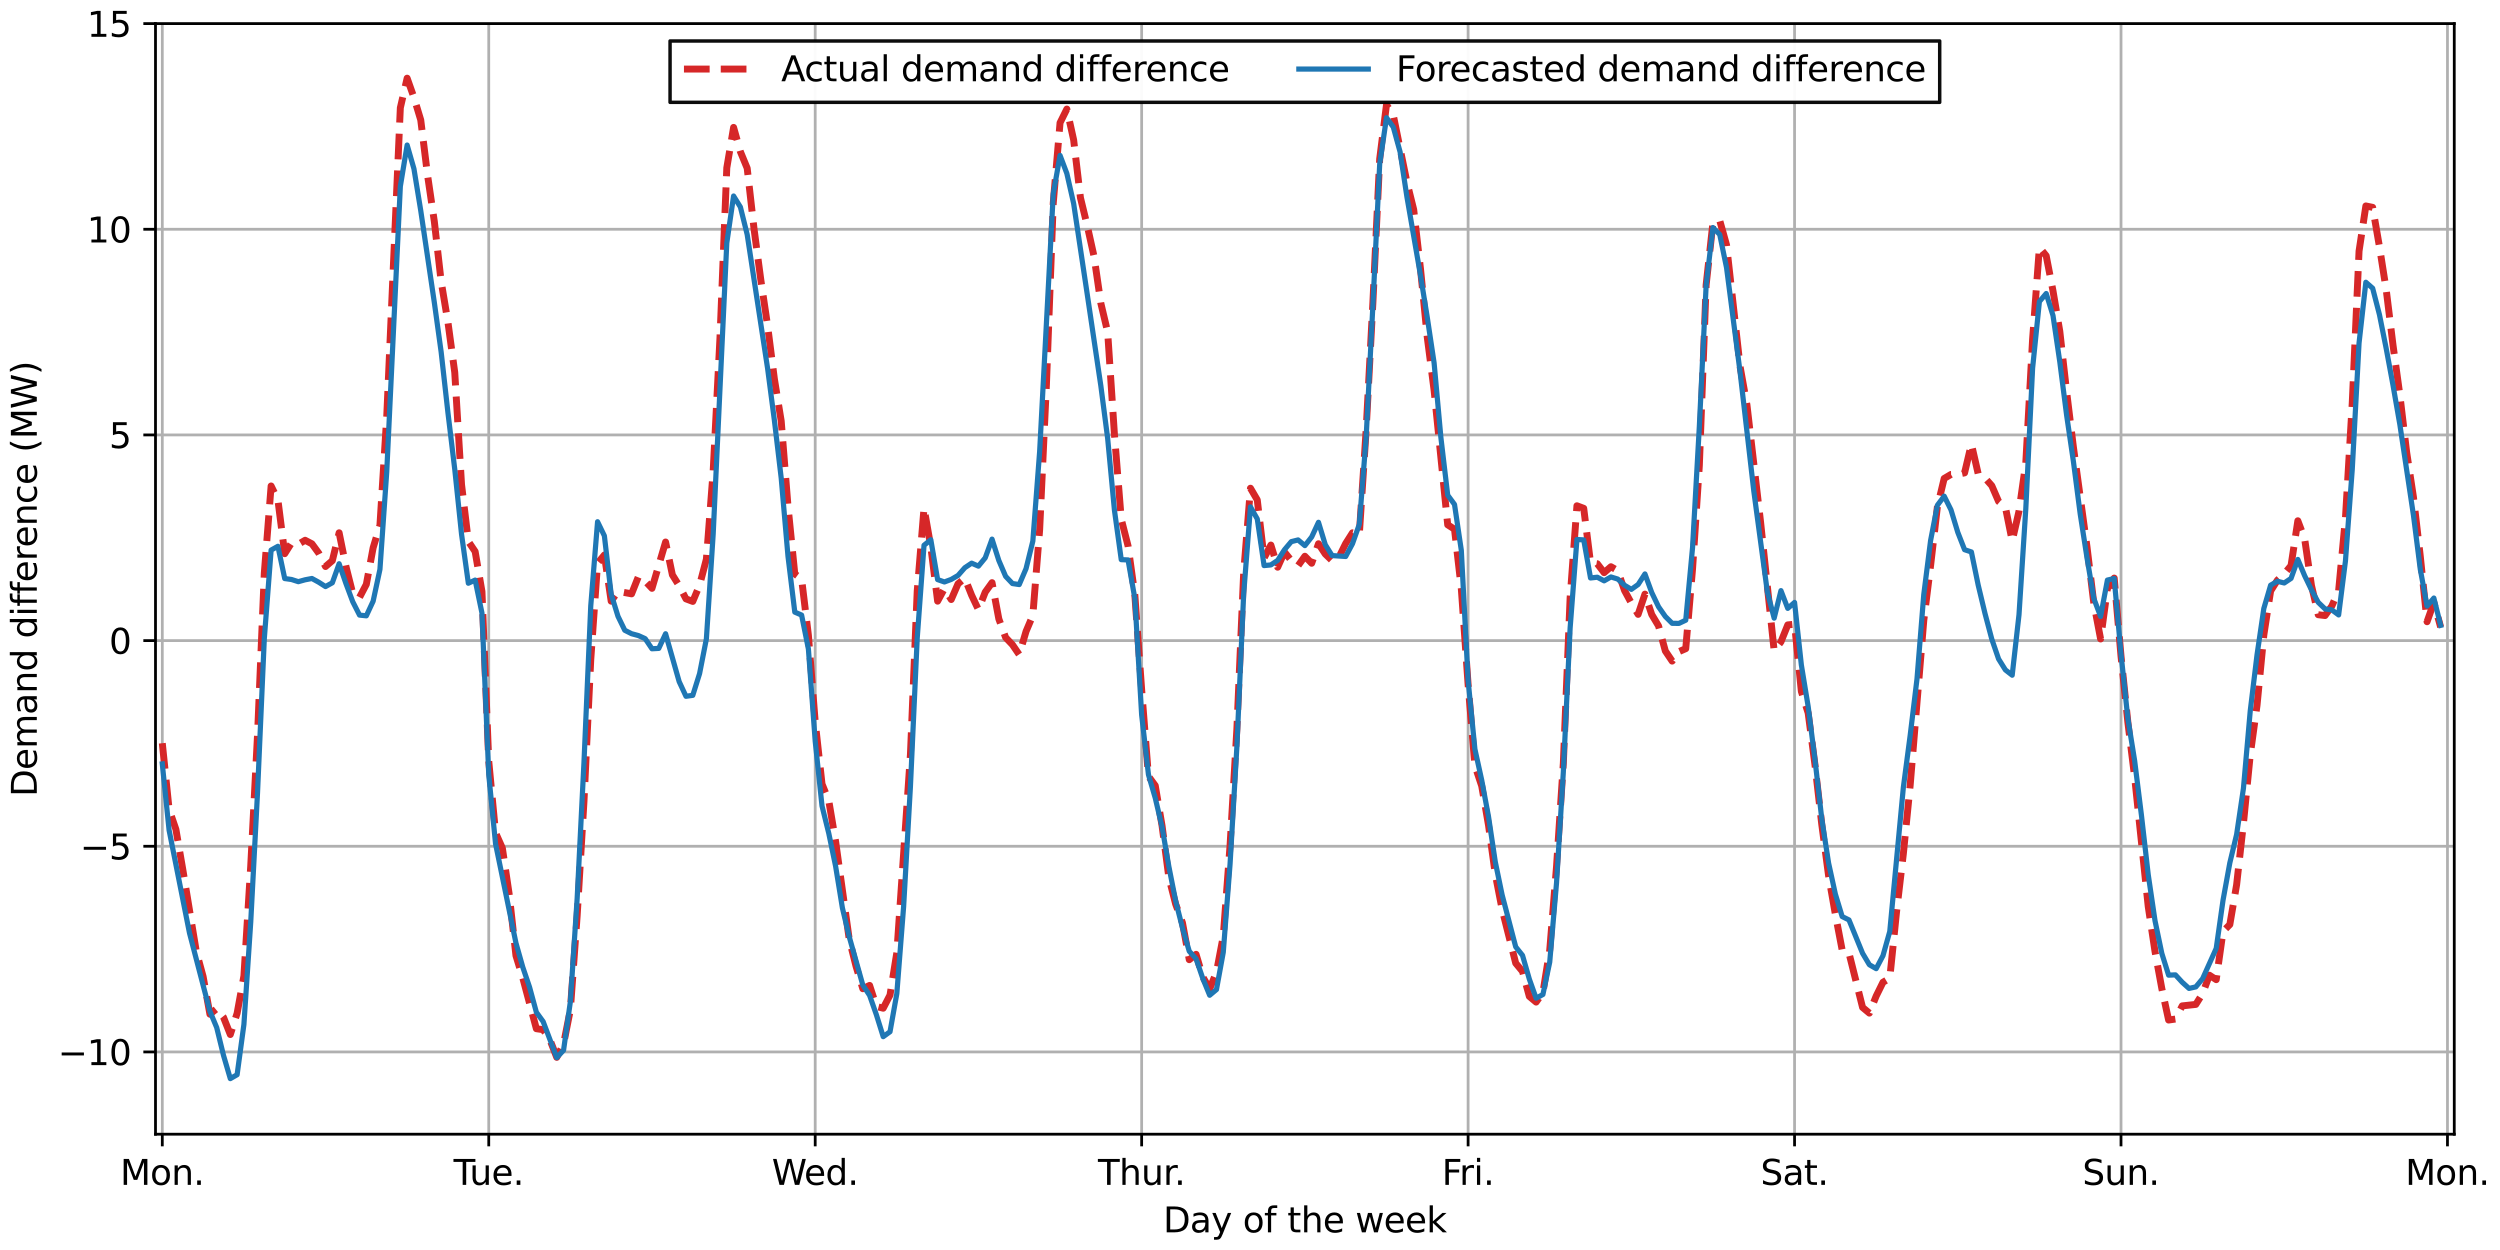 <?xml version="1.0" encoding="utf-8" standalone="no"?>
<!DOCTYPE svg PUBLIC "-//W3C//DTD SVG 1.1//EN"
  "http://www.w3.org/Graphics/SVG/1.1/DTD/svg11.dtd">
<svg height="360pt" version="1.1" viewBox="0 0 720 360" width="720pt" xmlns="http://www.w3.org/2000/svg" xmlns:xlink="http://www.w3.org/1999/xlink">
 <defs>
  <style type="text/css">*{stroke-linecap:butt;stroke-linejoin:round;}</style>
 </defs>
 <g id="figure_1">
  <g id="patch_1">
   <path d="M 0 360 
L 720 360 
L 720 0 
L 0 0 
z
" style="fill:#ffffff;"/>
  </g>
  <g id="axes_1">
   <g id="patch_2">
    <path d="M 44.783 326.644 
L 706.827 326.644 
L 706.827 6.799 
L 44.783 6.799 
z
" style="fill:#ffffff;"/>
   </g>
   <g id="matplotlib.axis_1">
    <g id="xtick_1">
     <g id="line2d_1">
      <path clip-path="url(#p3ba9ce5ea5)" d="M 46.742 326.644 
L 46.742 6.799 
" style="fill:none;stroke:#b0b0b0;stroke-linecap:square;stroke-width:0.8;"/>
     </g>
     <g id="line2d_2">
      <defs>
       <path d="M 0 0 
L 0 3.5 
" id="mf111cfef6c" style="stroke:#000000;stroke-width:0.8;"/>
      </defs>
      <g>
       <use style="stroke:#000000;stroke-width:0.8;" x="46.742" xlink:href="#mf111cfef6c" y="326.644"/>
      </g>
     </g>
     <g id="text_1">
      <!-- Mon. -->
      <g transform="translate(34.611 341.242)scale(0.1 -0.1)">
       <defs>
        <path d="M 628 4666 
L 1569 4666 
L 2759 1491 
L 3956 4666 
L 4897 4666 
L 4897 0 
L 4281 0 
L 4281 4097 
L 3078 897 
L 2444 897 
L 1241 4097 
L 1241 0 
L 628 0 
L 628 4666 
z
" id="DejaVuSans-4d" transform="scale(0.016)"/>
        <path d="M 1959 3097 
Q 1497 3097 1228 2736 
Q 959 2375 959 1747 
Q 959 1119 1226 758 
Q 1494 397 1959 397 
Q 2419 397 2687 759 
Q 2956 1122 2956 1747 
Q 2956 2369 2687 2733 
Q 2419 3097 1959 3097 
z
M 1959 3584 
Q 2709 3584 3137 3096 
Q 3566 2609 3566 1747 
Q 3566 888 3137 398 
Q 2709 -91 1959 -91 
Q 1206 -91 779 398 
Q 353 888 353 1747 
Q 353 2609 779 3096 
Q 1206 3584 1959 3584 
z
" id="DejaVuSans-6f" transform="scale(0.016)"/>
        <path d="M 3513 2113 
L 3513 0 
L 2938 0 
L 2938 2094 
Q 2938 2591 2744 2837 
Q 2550 3084 2163 3084 
Q 1697 3084 1428 2787 
Q 1159 2491 1159 1978 
L 1159 0 
L 581 0 
L 581 3500 
L 1159 3500 
L 1159 2956 
Q 1366 3272 1645 3428 
Q 1925 3584 2291 3584 
Q 2894 3584 3203 3211 
Q 3513 2838 3513 2113 
z
" id="DejaVuSans-6e" transform="scale(0.016)"/>
        <path d="M 684 794 
L 1344 794 
L 1344 0 
L 684 0 
L 684 794 
z
" id="DejaVuSans-2e" transform="scale(0.016)"/>
       </defs>
       <use xlink:href="#DejaVuSans-4d"/>
       <use x="86.279" xlink:href="#DejaVuSans-6f"/>
       <use x="147.461" xlink:href="#DejaVuSans-6e"/>
       <use x="210.84" xlink:href="#DejaVuSans-2e"/>
      </g>
     </g>
    </g>
    <g id="xtick_2">
     <g id="line2d_3">
      <path clip-path="url(#p3ba9ce5ea5)" d="M 140.76 326.644 
L 140.76 6.799 
" style="fill:none;stroke:#b0b0b0;stroke-linecap:square;stroke-width:0.8;"/>
     </g>
     <g id="line2d_4">
      <g>
       <use style="stroke:#000000;stroke-width:0.8;" x="140.76" xlink:href="#mf111cfef6c" y="326.644"/>
      </g>
     </g>
     <g id="text_2">
      <!-- Tue. -->
      <g transform="translate(130.628 341.242)scale(0.1 -0.1)">
       <defs>
        <path d="M -19 4666 
L 3928 4666 
L 3928 4134 
L 2272 4134 
L 2272 0 
L 1638 0 
L 1638 4134 
L -19 4134 
L -19 4666 
z
" id="DejaVuSans-54" transform="scale(0.016)"/>
        <path d="M 544 1381 
L 544 3500 
L 1119 3500 
L 1119 1403 
Q 1119 906 1312 657 
Q 1506 409 1894 409 
Q 2359 409 2629 706 
Q 2900 1003 2900 1516 
L 2900 3500 
L 3475 3500 
L 3475 0 
L 2900 0 
L 2900 538 
Q 2691 219 2414 64 
Q 2138 -91 1772 -91 
Q 1169 -91 856 284 
Q 544 659 544 1381 
z
M 1991 3584 
L 1991 3584 
z
" id="DejaVuSans-75" transform="scale(0.016)"/>
        <path d="M 3597 1894 
L 3597 1613 
L 953 1613 
Q 991 1019 1311 708 
Q 1631 397 2203 397 
Q 2534 397 2845 478 
Q 3156 559 3463 722 
L 3463 178 
Q 3153 47 2828 -22 
Q 2503 -91 2169 -91 
Q 1331 -91 842 396 
Q 353 884 353 1716 
Q 353 2575 817 3079 
Q 1281 3584 2069 3584 
Q 2775 3584 3186 3129 
Q 3597 2675 3597 1894 
z
M 3022 2063 
Q 3016 2534 2758 2815 
Q 2500 3097 2075 3097 
Q 1594 3097 1305 2825 
Q 1016 2553 972 2059 
L 3022 2063 
z
" id="DejaVuSans-65" transform="scale(0.016)"/>
       </defs>
       <use xlink:href="#DejaVuSans-54"/>
       <use x="45.959" xlink:href="#DejaVuSans-75"/>
       <use x="109.338" xlink:href="#DejaVuSans-65"/>
       <use x="170.861" xlink:href="#DejaVuSans-2e"/>
      </g>
     </g>
    </g>
    <g id="xtick_3">
     <g id="line2d_5">
      <path clip-path="url(#p3ba9ce5ea5)" d="M 234.778 326.644 
L 234.778 6.799 
" style="fill:none;stroke:#b0b0b0;stroke-linecap:square;stroke-width:0.8;"/>
     </g>
     <g id="line2d_6">
      <g>
       <use style="stroke:#000000;stroke-width:0.8;" x="234.778" xlink:href="#mf111cfef6c" y="326.644"/>
      </g>
     </g>
     <g id="text_3">
      <!-- Wed. -->
      <g transform="translate(222.288 341.242)scale(0.1 -0.1)">
       <defs>
        <path d="M 213 4666 
L 850 4666 
L 1831 722 
L 2809 4666 
L 3519 4666 
L 4500 722 
L 5478 4666 
L 6119 4666 
L 4947 0 
L 4153 0 
L 3169 4050 
L 2175 0 
L 1381 0 
L 213 4666 
z
" id="DejaVuSans-57" transform="scale(0.016)"/>
        <path d="M 2906 2969 
L 2906 4863 
L 3481 4863 
L 3481 0 
L 2906 0 
L 2906 525 
Q 2725 213 2448 61 
Q 2172 -91 1784 -91 
Q 1150 -91 751 415 
Q 353 922 353 1747 
Q 353 2572 751 3078 
Q 1150 3584 1784 3584 
Q 2172 3584 2448 3432 
Q 2725 3281 2906 2969 
z
M 947 1747 
Q 947 1113 1208 752 
Q 1469 391 1925 391 
Q 2381 391 2643 752 
Q 2906 1113 2906 1747 
Q 2906 2381 2643 2742 
Q 2381 3103 1925 3103 
Q 1469 3103 1208 2742 
Q 947 2381 947 1747 
z
" id="DejaVuSans-64" transform="scale(0.016)"/>
       </defs>
       <use xlink:href="#DejaVuSans-57"/>
       <use x="93.002" xlink:href="#DejaVuSans-65"/>
       <use x="154.525" xlink:href="#DejaVuSans-64"/>
       <use x="218.002" xlink:href="#DejaVuSans-2e"/>
      </g>
     </g>
    </g>
    <g id="xtick_4">
     <g id="line2d_7">
      <path clip-path="url(#p3ba9ce5ea5)" d="M 328.796 326.644 
L 328.796 6.799 
" style="fill:none;stroke:#b0b0b0;stroke-linecap:square;stroke-width:0.8;"/>
     </g>
     <g id="line2d_8">
      <g>
       <use style="stroke:#000000;stroke-width:0.8;" x="328.796" xlink:href="#mf111cfef6c" y="326.644"/>
      </g>
     </g>
     <g id="text_4">
      <!-- Thur. -->
      <g transform="translate(316.216 341.242)scale(0.1 -0.1)">
       <defs>
        <path d="M 3513 2113 
L 3513 0 
L 2938 0 
L 2938 2094 
Q 2938 2591 2744 2837 
Q 2550 3084 2163 3084 
Q 1697 3084 1428 2787 
Q 1159 2491 1159 1978 
L 1159 0 
L 581 0 
L 581 4863 
L 1159 4863 
L 1159 2956 
Q 1366 3272 1645 3428 
Q 1925 3584 2291 3584 
Q 2894 3584 3203 3211 
Q 3513 2838 3513 2113 
z
" id="DejaVuSans-68" transform="scale(0.016)"/>
        <path d="M 2631 2963 
Q 2534 3019 2420 3045 
Q 2306 3072 2169 3072 
Q 1681 3072 1420 2755 
Q 1159 2438 1159 1844 
L 1159 0 
L 581 0 
L 581 3500 
L 1159 3500 
L 1159 2956 
Q 1341 3275 1631 3429 
Q 1922 3584 2338 3584 
Q 2397 3584 2469 3576 
Q 2541 3569 2628 3553 
L 2631 2963 
z
" id="DejaVuSans-72" transform="scale(0.016)"/>
       </defs>
       <use xlink:href="#DejaVuSans-54"/>
       <use x="61.084" xlink:href="#DejaVuSans-68"/>
       <use x="124.463" xlink:href="#DejaVuSans-75"/>
       <use x="187.842" xlink:href="#DejaVuSans-72"/>
       <use x="219.83" xlink:href="#DejaVuSans-2e"/>
      </g>
     </g>
    </g>
    <g id="xtick_5">
     <g id="line2d_9">
      <path clip-path="url(#p3ba9ce5ea5)" d="M 422.814 326.644 
L 422.814 6.799 
" style="fill:none;stroke:#b0b0b0;stroke-linecap:square;stroke-width:0.8;"/>
     </g>
     <g id="line2d_10">
      <g>
       <use style="stroke:#000000;stroke-width:0.8;" x="422.814" xlink:href="#mf111cfef6c" y="326.644"/>
      </g>
     </g>
     <g id="text_5">
      <!-- Fri. -->
      <g transform="translate(415.267 341.242)scale(0.1 -0.1)">
       <defs>
        <path d="M 628 4666 
L 3309 4666 
L 3309 4134 
L 1259 4134 
L 1259 2759 
L 3109 2759 
L 3109 2228 
L 1259 2228 
L 1259 0 
L 628 0 
L 628 4666 
z
" id="DejaVuSans-46" transform="scale(0.016)"/>
        <path d="M 603 3500 
L 1178 3500 
L 1178 0 
L 603 0 
L 603 3500 
z
M 603 4863 
L 1178 4863 
L 1178 4134 
L 603 4134 
L 603 4863 
z
" id="DejaVuSans-69" transform="scale(0.016)"/>
       </defs>
       <use xlink:href="#DejaVuSans-46"/>
       <use x="50.27" xlink:href="#DejaVuSans-72"/>
       <use x="91.383" xlink:href="#DejaVuSans-69"/>
       <use x="119.166" xlink:href="#DejaVuSans-2e"/>
      </g>
     </g>
    </g>
    <g id="xtick_6">
     <g id="line2d_11">
      <path clip-path="url(#p3ba9ce5ea5)" d="M 516.832 326.644 
L 516.832 6.799 
" style="fill:none;stroke:#b0b0b0;stroke-linecap:square;stroke-width:0.8;"/>
     </g>
     <g id="line2d_12">
      <g>
       <use style="stroke:#000000;stroke-width:0.8;" x="516.832" xlink:href="#mf111cfef6c" y="326.644"/>
      </g>
     </g>
     <g id="text_6">
      <!-- Sat. -->
      <g transform="translate(507.045 341.242)scale(0.1 -0.1)">
       <defs>
        <path d="M 3425 4513 
L 3425 3897 
Q 3066 4069 2747 4153 
Q 2428 4238 2131 4238 
Q 1616 4238 1336 4038 
Q 1056 3838 1056 3469 
Q 1056 3159 1242 3001 
Q 1428 2844 1947 2747 
L 2328 2669 
Q 3034 2534 3370 2195 
Q 3706 1856 3706 1288 
Q 3706 609 3251 259 
Q 2797 -91 1919 -91 
Q 1588 -91 1214 -16 
Q 841 59 441 206 
L 441 856 
Q 825 641 1194 531 
Q 1563 422 1919 422 
Q 2459 422 2753 634 
Q 3047 847 3047 1241 
Q 3047 1584 2836 1778 
Q 2625 1972 2144 2069 
L 1759 2144 
Q 1053 2284 737 2584 
Q 422 2884 422 3419 
Q 422 4038 858 4394 
Q 1294 4750 2059 4750 
Q 2388 4750 2728 4690 
Q 3069 4631 3425 4513 
z
" id="DejaVuSans-53" transform="scale(0.016)"/>
        <path d="M 2194 1759 
Q 1497 1759 1228 1600 
Q 959 1441 959 1056 
Q 959 750 1161 570 
Q 1363 391 1709 391 
Q 2188 391 2477 730 
Q 2766 1069 2766 1631 
L 2766 1759 
L 2194 1759 
z
M 3341 1997 
L 3341 0 
L 2766 0 
L 2766 531 
Q 2569 213 2275 61 
Q 1981 -91 1556 -91 
Q 1019 -91 701 211 
Q 384 513 384 1019 
Q 384 1609 779 1909 
Q 1175 2209 1959 2209 
L 2766 2209 
L 2766 2266 
Q 2766 2663 2505 2880 
Q 2244 3097 1772 3097 
Q 1472 3097 1187 3025 
Q 903 2953 641 2809 
L 641 3341 
Q 956 3463 1253 3523 
Q 1550 3584 1831 3584 
Q 2591 3584 2966 3190 
Q 3341 2797 3341 1997 
z
" id="DejaVuSans-61" transform="scale(0.016)"/>
        <path d="M 1172 4494 
L 1172 3500 
L 2356 3500 
L 2356 3053 
L 1172 3053 
L 1172 1153 
Q 1172 725 1289 603 
Q 1406 481 1766 481 
L 2356 481 
L 2356 0 
L 1766 0 
Q 1100 0 847 248 
Q 594 497 594 1153 
L 594 3053 
L 172 3053 
L 172 3500 
L 594 3500 
L 594 4494 
L 1172 4494 
z
" id="DejaVuSans-74" transform="scale(0.016)"/>
       </defs>
       <use xlink:href="#DejaVuSans-53"/>
       <use x="63.477" xlink:href="#DejaVuSans-61"/>
       <use x="124.756" xlink:href="#DejaVuSans-74"/>
       <use x="163.965" xlink:href="#DejaVuSans-2e"/>
      </g>
     </g>
    </g>
    <g id="xtick_7">
     <g id="line2d_13">
      <path clip-path="url(#p3ba9ce5ea5)" d="M 610.85 326.644 
L 610.85 6.799 
" style="fill:none;stroke:#b0b0b0;stroke-linecap:square;stroke-width:0.8;"/>
     </g>
     <g id="line2d_14">
      <g>
       <use style="stroke:#000000;stroke-width:0.8;" x="610.85" xlink:href="#mf111cfef6c" y="326.644"/>
      </g>
     </g>
     <g id="text_7">
      <!-- Sun. -->
      <g transform="translate(599.75 341.242)scale(0.1 -0.1)">
       <use xlink:href="#DejaVuSans-53"/>
       <use x="63.477" xlink:href="#DejaVuSans-75"/>
       <use x="126.855" xlink:href="#DejaVuSans-6e"/>
       <use x="190.234" xlink:href="#DejaVuSans-2e"/>
      </g>
     </g>
    </g>
    <g id="xtick_8">
     <g id="line2d_15">
      <path clip-path="url(#p3ba9ce5ea5)" d="M 704.869 326.644 
L 704.869 6.799 
" style="fill:none;stroke:#b0b0b0;stroke-linecap:square;stroke-width:0.8;"/>
     </g>
     <g id="line2d_16">
      <g>
       <use style="stroke:#000000;stroke-width:0.8;" x="704.869" xlink:href="#mf111cfef6c" y="326.644"/>
      </g>
     </g>
     <g id="text_8">
      <!-- Mon. -->
      <g transform="translate(692.737 341.242)scale(0.1 -0.1)">
       <use xlink:href="#DejaVuSans-4d"/>
       <use x="86.279" xlink:href="#DejaVuSans-6f"/>
       <use x="147.461" xlink:href="#DejaVuSans-6e"/>
       <use x="210.84" xlink:href="#DejaVuSans-2e"/>
      </g>
     </g>
    </g>
    <g id="text_9">
     <!-- Day of the week -->
     <g transform="translate(335.002 354.92)scale(0.1 -0.1)">
      <defs>
       <path d="M 1259 4147 
L 1259 519 
L 2022 519 
Q 2988 519 3436 956 
Q 3884 1394 3884 2338 
Q 3884 3275 3436 3711 
Q 2988 4147 2022 4147 
L 1259 4147 
z
M 628 4666 
L 1925 4666 
Q 3281 4666 3915 4102 
Q 4550 3538 4550 2338 
Q 4550 1131 3912 565 
Q 3275 0 1925 0 
L 628 0 
L 628 4666 
z
" id="DejaVuSans-44" transform="scale(0.016)"/>
       <path d="M 2059 -325 
Q 1816 -950 1584 -1140 
Q 1353 -1331 966 -1331 
L 506 -1331 
L 506 -850 
L 844 -850 
Q 1081 -850 1212 -737 
Q 1344 -625 1503 -206 
L 1606 56 
L 191 3500 
L 800 3500 
L 1894 763 
L 2988 3500 
L 3597 3500 
L 2059 -325 
z
" id="DejaVuSans-79" transform="scale(0.016)"/>
       <path id="DejaVuSans-20" transform="scale(0.016)"/>
       <path d="M 2375 4863 
L 2375 4384 
L 1825 4384 
Q 1516 4384 1395 4259 
Q 1275 4134 1275 3809 
L 1275 3500 
L 2222 3500 
L 2222 3053 
L 1275 3053 
L 1275 0 
L 697 0 
L 697 3053 
L 147 3053 
L 147 3500 
L 697 3500 
L 697 3744 
Q 697 4328 969 4595 
Q 1241 4863 1831 4863 
L 2375 4863 
z
" id="DejaVuSans-66" transform="scale(0.016)"/>
       <path d="M 269 3500 
L 844 3500 
L 1563 769 
L 2278 3500 
L 2956 3500 
L 3675 769 
L 4391 3500 
L 4966 3500 
L 4050 0 
L 3372 0 
L 2619 2869 
L 1863 0 
L 1184 0 
L 269 3500 
z
" id="DejaVuSans-77" transform="scale(0.016)"/>
       <path d="M 581 4863 
L 1159 4863 
L 1159 1991 
L 2875 3500 
L 3609 3500 
L 1753 1863 
L 3688 0 
L 2938 0 
L 1159 1709 
L 1159 0 
L 581 0 
L 581 4863 
z
" id="DejaVuSans-6b" transform="scale(0.016)"/>
      </defs>
      <use xlink:href="#DejaVuSans-44"/>
      <use x="77.002" xlink:href="#DejaVuSans-61"/>
      <use x="138.281" xlink:href="#DejaVuSans-79"/>
      <use x="197.461" xlink:href="#DejaVuSans-20"/>
      <use x="229.248" xlink:href="#DejaVuSans-6f"/>
      <use x="290.43" xlink:href="#DejaVuSans-66"/>
      <use x="325.635" xlink:href="#DejaVuSans-20"/>
      <use x="357.422" xlink:href="#DejaVuSans-74"/>
      <use x="396.631" xlink:href="#DejaVuSans-68"/>
      <use x="460.01" xlink:href="#DejaVuSans-65"/>
      <use x="521.533" xlink:href="#DejaVuSans-20"/>
      <use x="553.32" xlink:href="#DejaVuSans-77"/>
      <use x="635.107" xlink:href="#DejaVuSans-65"/>
      <use x="696.631" xlink:href="#DejaVuSans-65"/>
      <use x="758.154" xlink:href="#DejaVuSans-6b"/>
     </g>
    </g>
   </g>
   <g id="matplotlib.axis_2">
    <g id="ytick_1">
     <g id="line2d_17">
      <path clip-path="url(#p3ba9ce5ea5)" d="M 44.783 302.951 
L 706.827 302.951 
" style="fill:none;stroke:#b0b0b0;stroke-linecap:square;stroke-width:0.8;"/>
     </g>
     <g id="line2d_18">
      <defs>
       <path d="M 0 0 
L -3.5 0 
" id="med9506529e" style="stroke:#000000;stroke-width:0.8;"/>
      </defs>
      <g>
       <use style="stroke:#000000;stroke-width:0.8;" x="44.783" xlink:href="#med9506529e" y="302.951"/>
      </g>
     </g>
     <g id="text_10">
      <!-- −10 -->
      <g transform="translate(16.678 306.751)scale(0.1 -0.1)">
       <defs>
        <path d="M 678 2272 
L 4684 2272 
L 4684 1741 
L 678 1741 
L 678 2272 
z
" id="DejaVuSans-2212" transform="scale(0.016)"/>
        <path d="M 794 531 
L 1825 531 
L 1825 4091 
L 703 3866 
L 703 4441 
L 1819 4666 
L 2450 4666 
L 2450 531 
L 3481 531 
L 3481 0 
L 794 0 
L 794 531 
z
" id="DejaVuSans-31" transform="scale(0.016)"/>
        <path d="M 2034 4250 
Q 1547 4250 1301 3770 
Q 1056 3291 1056 2328 
Q 1056 1369 1301 889 
Q 1547 409 2034 409 
Q 2525 409 2770 889 
Q 3016 1369 3016 2328 
Q 3016 3291 2770 3770 
Q 2525 4250 2034 4250 
z
M 2034 4750 
Q 2819 4750 3233 4129 
Q 3647 3509 3647 2328 
Q 3647 1150 3233 529 
Q 2819 -91 2034 -91 
Q 1250 -91 836 529 
Q 422 1150 422 2328 
Q 422 3509 836 4129 
Q 1250 4750 2034 4750 
z
" id="DejaVuSans-30" transform="scale(0.016)"/>
       </defs>
       <use xlink:href="#DejaVuSans-2212"/>
       <use x="83.789" xlink:href="#DejaVuSans-31"/>
       <use x="147.412" xlink:href="#DejaVuSans-30"/>
      </g>
     </g>
    </g>
    <g id="ytick_2">
     <g id="line2d_19">
      <path clip-path="url(#p3ba9ce5ea5)" d="M 44.783 243.721 
L 706.827 243.721 
" style="fill:none;stroke:#b0b0b0;stroke-linecap:square;stroke-width:0.8;"/>
     </g>
     <g id="line2d_20">
      <g>
       <use style="stroke:#000000;stroke-width:0.8;" x="44.783" xlink:href="#med9506529e" y="243.721"/>
      </g>
     </g>
     <g id="text_11">
      <!-- −5 -->
      <g transform="translate(23.041 247.52)scale(0.1 -0.1)">
       <defs>
        <path d="M 691 4666 
L 3169 4666 
L 3169 4134 
L 1269 4134 
L 1269 2991 
Q 1406 3038 1543 3061 
Q 1681 3084 1819 3084 
Q 2600 3084 3056 2656 
Q 3513 2228 3513 1497 
Q 3513 744 3044 326 
Q 2575 -91 1722 -91 
Q 1428 -91 1123 -41 
Q 819 9 494 109 
L 494 744 
Q 775 591 1075 516 
Q 1375 441 1709 441 
Q 2250 441 2565 725 
Q 2881 1009 2881 1497 
Q 2881 1984 2565 2268 
Q 2250 2553 1709 2553 
Q 1456 2553 1204 2497 
Q 953 2441 691 2322 
L 691 4666 
z
" id="DejaVuSans-35" transform="scale(0.016)"/>
       </defs>
       <use xlink:href="#DejaVuSans-2212"/>
       <use x="83.789" xlink:href="#DejaVuSans-35"/>
      </g>
     </g>
    </g>
    <g id="ytick_3">
     <g id="line2d_21">
      <path clip-path="url(#p3ba9ce5ea5)" d="M 44.783 184.491 
L 706.827 184.491 
" style="fill:none;stroke:#b0b0b0;stroke-linecap:square;stroke-width:0.8;"/>
     </g>
     <g id="line2d_22">
      <g>
       <use style="stroke:#000000;stroke-width:0.8;" x="44.783" xlink:href="#med9506529e" y="184.491"/>
      </g>
     </g>
     <g id="text_12">
      <!-- 0 -->
      <g transform="translate(31.421 188.29)scale(0.1 -0.1)">
       <use xlink:href="#DejaVuSans-30"/>
      </g>
     </g>
    </g>
    <g id="ytick_4">
     <g id="line2d_23">
      <path clip-path="url(#p3ba9ce5ea5)" d="M 44.783 125.26 
L 706.827 125.26 
" style="fill:none;stroke:#b0b0b0;stroke-linecap:square;stroke-width:0.8;"/>
     </g>
     <g id="line2d_24">
      <g>
       <use style="stroke:#000000;stroke-width:0.8;" x="44.783" xlink:href="#med9506529e" y="125.26"/>
      </g>
     </g>
     <g id="text_13">
      <!-- 5 -->
      <g transform="translate(31.421 129.059)scale(0.1 -0.1)">
       <use xlink:href="#DejaVuSans-35"/>
      </g>
     </g>
    </g>
    <g id="ytick_5">
     <g id="line2d_25">
      <path clip-path="url(#p3ba9ce5ea5)" d="M 44.783 66.03 
L 706.827 66.03 
" style="fill:none;stroke:#b0b0b0;stroke-linecap:square;stroke-width:0.8;"/>
     </g>
     <g id="line2d_26">
      <g>
       <use style="stroke:#000000;stroke-width:0.8;" x="44.783" xlink:href="#med9506529e" y="66.03"/>
      </g>
     </g>
     <g id="text_14">
      <!-- 10 -->
      <g transform="translate(25.058 69.829)scale(0.1 -0.1)">
       <use xlink:href="#DejaVuSans-31"/>
       <use x="63.623" xlink:href="#DejaVuSans-30"/>
      </g>
     </g>
    </g>
    <g id="ytick_6">
     <g id="line2d_27">
      <path clip-path="url(#p3ba9ce5ea5)" d="M 44.783 6.799 
L 706.827 6.799 
" style="fill:none;stroke:#b0b0b0;stroke-linecap:square;stroke-width:0.8;"/>
     </g>
     <g id="line2d_28">
      <g>
       <use style="stroke:#000000;stroke-width:0.8;" x="44.783" xlink:href="#med9506529e" y="6.799"/>
      </g>
     </g>
     <g id="text_15">
      <!-- 15 -->
      <g transform="translate(25.058 10.599)scale(0.1 -0.1)">
       <use xlink:href="#DejaVuSans-31"/>
       <use x="63.623" xlink:href="#DejaVuSans-35"/>
      </g>
     </g>
    </g>
    <g id="text_16">
     <!-- Demand difference (MW) -->
     <g transform="translate(10.599 229.437)rotate(-90)scale(0.1 -0.1)">
      <defs>
       <path d="M 3328 2828 
Q 3544 3216 3844 3400 
Q 4144 3584 4550 3584 
Q 5097 3584 5394 3201 
Q 5691 2819 5691 2113 
L 5691 0 
L 5113 0 
L 5113 2094 
Q 5113 2597 4934 2840 
Q 4756 3084 4391 3084 
Q 3944 3084 3684 2787 
Q 3425 2491 3425 1978 
L 3425 0 
L 2847 0 
L 2847 2094 
Q 2847 2600 2669 2842 
Q 2491 3084 2119 3084 
Q 1678 3084 1418 2786 
Q 1159 2488 1159 1978 
L 1159 0 
L 581 0 
L 581 3500 
L 1159 3500 
L 1159 2956 
Q 1356 3278 1631 3431 
Q 1906 3584 2284 3584 
Q 2666 3584 2933 3390 
Q 3200 3197 3328 2828 
z
" id="DejaVuSans-6d" transform="scale(0.016)"/>
       <path d="M 3122 3366 
L 3122 2828 
Q 2878 2963 2633 3030 
Q 2388 3097 2138 3097 
Q 1578 3097 1268 2742 
Q 959 2388 959 1747 
Q 959 1106 1268 751 
Q 1578 397 2138 397 
Q 2388 397 2633 464 
Q 2878 531 3122 666 
L 3122 134 
Q 2881 22 2623 -34 
Q 2366 -91 2075 -91 
Q 1284 -91 818 406 
Q 353 903 353 1747 
Q 353 2603 823 3093 
Q 1294 3584 2113 3584 
Q 2378 3584 2631 3529 
Q 2884 3475 3122 3366 
z
" id="DejaVuSans-63" transform="scale(0.016)"/>
       <path d="M 1984 4856 
Q 1566 4138 1362 3434 
Q 1159 2731 1159 2009 
Q 1159 1288 1364 580 
Q 1569 -128 1984 -844 
L 1484 -844 
Q 1016 -109 783 600 
Q 550 1309 550 2009 
Q 550 2706 781 3412 
Q 1013 4119 1484 4856 
L 1984 4856 
z
" id="DejaVuSans-28" transform="scale(0.016)"/>
       <path d="M 513 4856 
L 1013 4856 
Q 1481 4119 1714 3412 
Q 1947 2706 1947 2009 
Q 1947 1309 1714 600 
Q 1481 -109 1013 -844 
L 513 -844 
Q 928 -128 1133 580 
Q 1338 1288 1338 2009 
Q 1338 2731 1133 3434 
Q 928 4138 513 4856 
z
" id="DejaVuSans-29" transform="scale(0.016)"/>
      </defs>
      <use xlink:href="#DejaVuSans-44"/>
      <use x="77.002" xlink:href="#DejaVuSans-65"/>
      <use x="138.525" xlink:href="#DejaVuSans-6d"/>
      <use x="235.938" xlink:href="#DejaVuSans-61"/>
      <use x="297.217" xlink:href="#DejaVuSans-6e"/>
      <use x="360.596" xlink:href="#DejaVuSans-64"/>
      <use x="424.072" xlink:href="#DejaVuSans-20"/>
      <use x="455.859" xlink:href="#DejaVuSans-64"/>
      <use x="519.336" xlink:href="#DejaVuSans-69"/>
      <use x="547.119" xlink:href="#DejaVuSans-66"/>
      <use x="582.324" xlink:href="#DejaVuSans-66"/>
      <use x="617.529" xlink:href="#DejaVuSans-65"/>
      <use x="679.053" xlink:href="#DejaVuSans-72"/>
      <use x="717.916" xlink:href="#DejaVuSans-65"/>
      <use x="779.439" xlink:href="#DejaVuSans-6e"/>
      <use x="842.818" xlink:href="#DejaVuSans-63"/>
      <use x="897.799" xlink:href="#DejaVuSans-65"/>
      <use x="959.322" xlink:href="#DejaVuSans-20"/>
      <use x="991.109" xlink:href="#DejaVuSans-28"/>
      <use x="1030.123" xlink:href="#DejaVuSans-4d"/>
      <use x="1116.402" xlink:href="#DejaVuSans-57"/>
      <use x="1215.279" xlink:href="#DejaVuSans-29"/>
     </g>
    </g>
   </g>
   <g id="line2d_29">
    <path clip-path="url(#p3ba9ce5ea5)" d="M 46.742 214.047 
L 48.7 233.119 
L 50.659 238.853 
L 52.618 250.272 
L 56.535 274.035 
L 58.494 281.238 
L 60.453 292.089 
L 62.411 290.502 
L 64.37 292.989 
L 66.329 297.941 
L 68.288 291.828 
L 70.246 281.072 
L 72.205 249.467 
L 74.164 211.725 
L 76.122 165.028 
L 78.081 139.962 
L 80.04 143.989 
L 81.999 159.46 
L 83.957 156.357 
L 85.916 156.759 
L 87.875 155.598 
L 89.833 156.617 
L 91.792 159.294 
L 93.751 163.156 
L 95.71 161.474 
L 97.668 153.442 
L 99.627 163.109 
L 101.586 170.88 
L 103.544 172.041 
L 105.503 168.297 
L 107.462 157.754 
L 109.421 151.263 
L 111.379 119.965 
L 115.297 31.049 
L 117.255 22.52 
L 119.214 28.064 
L 121.173 34.555 
L 123.131 50.429 
L 125.09 63.815 
L 127.049 81.039 
L 129.008 92.814 
L 130.966 107.243 
L 132.925 139.583 
L 134.884 155.93 
L 136.842 158.844 
L 138.801 170.335 
L 140.76 219.219 
L 142.719 239.831 
L 144.677 244.238 
L 146.636 257.482 
L 148.595 275.227 
L 150.553 281.624 
L 154.471 296.266 
L 156.43 296.55 
L 158.388 299.488 
L 160.347 304.511 
L 162.306 300.672 
L 164.264 290.817 
L 166.223 263.713 
L 168.182 230.804 
L 170.141 189.912 
L 172.099 162.192 
L 174.058 159.846 
L 176.017 173.138 
L 177.975 170.295 
L 181.893 171.029 
L 183.852 166.101 
L 185.81 167.357 
L 187.769 169.442 
L 191.686 156.103 
L 193.645 165.556 
L 195.604 168.707 
L 197.562 172.474 
L 199.521 173.209 
L 201.48 168.518 
L 203.439 161.031 
L 205.397 135.609 
L 207.356 97.228 
L 209.315 48.351 
L 211.273 36.695 
L 213.232 43.684 
L 215.191 48.446 
L 217.15 65.812 
L 219.108 80.549 
L 221.067 93.816 
L 223.026 109.169 
L 224.984 121.228 
L 226.943 145.797 
L 228.902 165.296 
L 230.861 166.741 
L 232.819 182.946 
L 234.778 207.915 
L 236.737 225.779 
L 238.695 230.66 
L 240.654 242.316 
L 244.572 270.463 
L 246.53 278.257 
L 248.489 284.749 
L 250.448 283.801 
L 252.406 289.866 
L 254.365 290.364 
L 256.324 286.573 
L 258.283 274.396 
L 262.2 217.345 
L 264.159 170.221 
L 266.117 146.292 
L 268.076 157.451 
L 270.035 173.135 
L 271.993 169.534 
L 273.952 172.661 
L 275.911 168.136 
L 277.87 166.501 
L 279.828 171.429 
L 281.787 175.576 
L 283.746 170.529 
L 285.704 167.805 
L 287.663 178.253 
L 289.622 183.607 
L 291.581 185.668 
L 293.539 188.535 
L 295.498 181.854 
L 297.457 177.21 
L 299.415 152.594 
L 301.374 110.683 
L 303.333 58.513 
L 305.292 35.365 
L 307.25 31.409 
L 309.209 40.293 
L 311.168 56.949 
L 313.126 65.004 
L 315.085 73.865 
L 317.044 87.346 
L 319.003 95.615 
L 320.961 125.159 
L 322.92 149.514 
L 324.879 157.214 
L 326.837 171.382 
L 328.796 198.63 
L 330.755 223.578 
L 332.714 226.255 
L 334.672 237.817 
L 336.631 252.719 
L 338.59 260.396 
L 340.548 265.75 
L 342.507 276.388 
L 344.466 274.848 
L 346.424 281.387 
L 348.383 284.799 
L 350.342 279.965 
L 352.301 269.612 
L 354.259 243.456 
L 356.218 209.979 
L 358.177 164.916 
L 360.135 140.608 
L 362.094 143.972 
L 364.053 160.699 
L 366.012 156.979 
L 367.97 163.353 
L 369.929 158.993 
L 371.888 161.433 
L 373.846 162.926 
L 375.805 160.201 
L 377.764 162.215 
L 379.723 156.6 
L 381.681 159.562 
L 383.64 161.457 
L 385.599 160.486 
L 387.557 156.529 
L 389.516 153.449 
L 391.475 153.97 
L 393.434 124.047 
L 395.392 87.088 
L 397.351 45.768 
L 399.31 30.155 
L 401.268 33.188 
L 405.186 52.426 
L 407.145 60.363 
L 409.103 77.421 
L 411.062 97.204 
L 413.021 112.414 
L 416.938 151.151 
L 418.897 152.407 
L 420.855 169.489 
L 422.814 197.171 
L 424.773 220.508 
L 426.732 226.36 
L 428.69 237.661 
L 430.649 251.805 
L 432.608 261.874 
L 436.525 277.393 
L 438.484 279.762 
L 440.443 286.964 
L 442.401 288.599 
L 444.36 285.851 
L 446.319 273.673 
L 448.277 249.602 
L 450.236 219.845 
L 452.195 172.176 
L 454.154 145.664 
L 456.112 146.399 
L 458.071 162.083 
L 460.03 162.367 
L 461.988 164.926 
L 463.947 163.22 
L 465.906 164.334 
L 467.865 170.067 
L 469.823 173.692 
L 471.782 176.938 
L 473.741 171.11 
L 475.699 176.986 
L 477.658 180.255 
L 479.617 187.481 
L 481.576 190.395 
L 483.534 187.671 
L 485.493 186.818 
L 487.452 163.836 
L 489.41 134.079 
L 491.369 82.051 
L 493.328 64.092 
L 495.286 63.524 
L 497.245 70.56 
L 501.163 105.672 
L 503.121 116.618 
L 507.039 150.284 
L 510.956 187.434 
L 512.915 184.851 
L 514.874 179.971 
L 516.832 179.781 
L 518.791 199.137 
L 520.75 205.345 
L 522.708 220.247 
L 524.667 237.424 
L 526.626 252.16 
L 528.585 263.319 
L 530.543 273.602 
L 532.502 274.478 
L 536.419 290.139 
L 538.378 291.774 
L 540.337 286.869 
L 542.296 282.889 
L 544.254 281.728 
L 546.213 262.514 
L 548.172 245.811 
L 550.13 226.146 
L 554.048 178.691 
L 556.007 162.912 
L 557.965 145.972 
L 559.924 137.798 
L 561.883 136.638 
L 563.841 136.59 
L 565.8 136.187 
L 567.759 127.871 
L 569.717 136.448 
L 571.676 137.656 
L 573.635 139.883 
L 575.594 144.409 
L 577.552 146.067 
L 579.511 155.804 
L 581.47 147.228 
L 583.428 133.297 
L 585.387 97.688 
L 587.346 71.224 
L 589.305 73.664 
L 591.263 83.78 
L 593.222 95.413 
L 595.181 112.78 
L 597.139 128.772 
L 601.057 157.51 
L 603.016 173.739 
L 604.974 184.022 
L 606.933 169.522 
L 608.892 166.49 
L 610.85 188.958 
L 612.809 207.888 
L 614.768 223.762 
L 618.685 261.053 
L 620.644 274.037 
L 622.603 284.698 
L 624.561 293.772 
L 626.52 293.488 
L 628.479 289.697 
L 632.396 289.271 
L 634.355 286.143 
L 636.314 280.86 
L 638.272 282.139 
L 640.231 268.28 
L 642.19 266.266 
L 644.148 254.799 
L 646.107 237.172 
L 648.066 217.436 
L 650.025 203.126 
L 651.983 182.869 
L 653.942 170.194 
L 655.901 167.09 
L 657.859 165.29 
L 659.818 162.897 
L 661.777 149.985 
L 663.736 155.173 
L 665.694 168.583 
L 667.653 177.041 
L 669.612 177.278 
L 671.57 174.53 
L 673.529 170.076 
L 675.488 149.179 
L 677.447 116.057 
L 679.405 72.322 
L 681.364 59.315 
L 683.323 59.718 
L 685.281 71.042 
L 687.24 83.528 
L 689.199 99.497 
L 691.158 113.783 
L 693.116 130.249 
L 695.075 143.185 
L 697.034 160.125 
L 698.992 179.055 
L 700.951 173.511 
L 702.91 180.619 
L 702.91 180.619 
" style="fill:none;stroke:#d62728;stroke-dasharray:7.4,3.2;stroke-dashoffset:0;stroke-width:2;"/>
   </g>
   <g id="line2d_30">
    <path clip-path="url(#p3ba9ce5ea5)" d="M 46.742 220.003 
L 48.7 239.098 
L 54.577 268.724 
L 60.453 291.243 
L 62.411 295.937 
L 64.37 303.953 
L 66.329 310.644 
L 68.288 309.518 
L 70.246 295.04 
L 72.205 265.66 
L 74.164 228.299 
L 76.122 183.876 
L 78.081 158.426 
L 80.04 157.337 
L 81.999 166.62 
L 83.957 166.895 
L 85.916 167.523 
L 87.875 166.979 
L 89.833 166.605 
L 91.792 167.681 
L 93.751 168.931 
L 95.71 167.843 
L 97.668 162.358 
L 99.627 168.049 
L 101.586 173.29 
L 103.544 177.147 
L 105.503 177.354 
L 107.462 173.14 
L 109.421 163.988 
L 111.379 135.909 
L 115.297 53.666 
L 117.255 41.774 
L 119.214 48.602 
L 121.173 60.646 
L 125.09 87.148 
L 127.049 101.348 
L 129.008 118.872 
L 130.966 135.125 
L 132.925 153.876 
L 134.884 167.97 
L 136.842 167.068 
L 138.801 176.54 
L 140.76 223.123 
L 142.719 243.021 
L 148.595 271.593 
L 150.553 278.515 
L 152.512 284.308 
L 154.471 291.517 
L 156.43 294.226 
L 160.347 304.603 
L 162.306 302.464 
L 164.264 288.484 
L 166.223 258.708 
L 168.182 219.64 
L 170.141 174.451 
L 172.099 150.263 
L 174.058 154.31 
L 176.017 171.121 
L 177.975 177.486 
L 179.934 181.519 
L 181.893 182.51 
L 183.852 183.043 
L 185.81 183.926 
L 187.769 186.846 
L 189.728 186.737 
L 191.686 182.522 
L 195.604 196.319 
L 197.562 200.53 
L 199.521 200.256 
L 201.48 193.992 
L 203.439 183.984 
L 205.397 153.787 
L 209.315 69.979 
L 211.273 56.452 
L 213.232 59.624 
L 215.191 67.547 
L 221.067 106.097 
L 223.026 121.079 
L 224.984 137.659 
L 226.943 160.224 
L 228.902 176.292 
L 230.861 177.139 
L 232.819 186.909 
L 234.778 213.467 
L 236.737 232.105 
L 238.695 240.038 
L 240.654 249.466 
L 242.613 261.497 
L 244.572 269.76 
L 248.489 283.692 
L 250.448 286.678 
L 252.406 292.275 
L 254.365 298.558 
L 256.324 297.143 
L 258.283 286.175 
L 260.241 261.128 
L 262.2 226.535 
L 264.159 183.77 
L 266.117 157.034 
L 268.076 155.453 
L 270.035 166.923 
L 271.993 167.604 
L 273.952 166.873 
L 275.911 165.731 
L 277.87 163.501 
L 279.828 162.192 
L 281.787 163.047 
L 283.746 160.657 
L 285.704 155.271 
L 287.663 161.422 
L 289.622 165.989 
L 291.581 168.058 
L 293.539 168.352 
L 295.498 163.775 
L 297.457 155.84 
L 299.415 130.098 
L 303.333 55.867 
L 305.292 44.757 
L 307.25 49.952 
L 309.209 58.61 
L 313.126 84.76 
L 317.044 111.131 
L 319.003 126.251 
L 320.961 146.955 
L 322.92 161.18 
L 324.879 161.26 
L 326.837 172.376 
L 328.796 205.906 
L 330.755 223.092 
L 332.714 229.829 
L 334.672 238.156 
L 336.631 249.573 
L 338.59 259.487 
L 340.548 267.219 
L 342.507 273.966 
L 344.466 276.115 
L 346.424 281.848 
L 348.383 286.631 
L 350.342 284.988 
L 352.301 274.259 
L 354.259 248.813 
L 356.218 215.153 
L 358.177 171.054 
L 360.135 145.977 
L 362.094 149.453 
L 364.053 162.887 
L 366.012 162.698 
L 367.97 161.385 
L 369.929 158.323 
L 371.888 155.992 
L 373.846 155.501 
L 375.805 157.138 
L 377.764 154.644 
L 379.723 150.421 
L 381.681 156.872 
L 383.64 160.005 
L 387.557 160.268 
L 389.516 156.595 
L 391.475 151.026 
L 393.434 126.293 
L 395.392 87.898 
L 397.351 47.252 
L 399.31 33.897 
L 401.268 36.613 
L 403.227 43.757 
L 405.186 56.657 
L 409.103 79.294 
L 411.062 91.452 
L 413.021 104.53 
L 414.979 126.03 
L 416.938 142.603 
L 418.897 145.274 
L 420.855 158.472 
L 422.814 195.951 
L 424.773 215.773 
L 426.732 224.672 
L 428.69 235.183 
L 430.649 248.264 
L 432.608 257.721 
L 436.525 272.693 
L 438.484 275.15 
L 440.443 281.975 
L 442.401 287.485 
L 444.36 286.409 
L 446.319 277.099 
L 448.277 254.33 
L 450.236 222.376 
L 452.195 180.899 
L 454.154 155.37 
L 456.112 155.491 
L 458.071 166.455 
L 460.03 166.24 
L 461.988 167.278 
L 463.947 166.163 
L 465.906 166.765 
L 467.865 168.546 
L 469.823 169.736 
L 471.782 168.338 
L 473.741 165.297 
L 475.699 170.653 
L 477.658 174.75 
L 479.617 177.556 
L 481.576 179.512 
L 483.534 179.541 
L 485.493 178.615 
L 487.452 157.71 
L 489.41 122.825 
L 491.369 82.159 
L 493.328 65.535 
L 495.286 67.549 
L 497.245 77.097 
L 501.163 107.303 
L 505.08 141.313 
L 508.997 170.507 
L 510.956 178.022 
L 512.915 170.106 
L 514.874 175.21 
L 516.832 173.501 
L 518.791 191.526 
L 520.75 203.463 
L 522.708 218.75 
L 524.667 235.798 
L 526.626 248.526 
L 528.585 257.499 
L 530.543 263.965 
L 532.502 264.938 
L 536.419 274.544 
L 538.378 277.841 
L 540.337 278.97 
L 542.296 275.24 
L 544.254 268.264 
L 548.172 226.714 
L 550.13 211.803 
L 552.089 195.574 
L 554.048 171.221 
L 556.007 155.695 
L 557.965 145.515 
L 559.924 142.892 
L 561.883 146.834 
L 563.841 153.304 
L 565.8 158.316 
L 567.759 158.959 
L 569.717 168.494 
L 571.676 176.67 
L 573.635 184.068 
L 575.594 189.784 
L 577.552 192.93 
L 579.511 194.458 
L 581.47 177.054 
L 583.428 146.562 
L 585.387 106.065 
L 587.346 86.853 
L 589.305 84.535 
L 591.263 90.88 
L 593.222 104.213 
L 595.181 119.539 
L 597.139 132.882 
L 599.098 148.016 
L 601.057 160.657 
L 603.016 172.349 
L 604.974 177.553 
L 606.933 167.061 
L 608.892 166.606 
L 610.85 188.329 
L 612.809 206.812 
L 614.768 219.027 
L 616.727 234.738 
L 618.685 251.865 
L 620.644 265.182 
L 622.603 274.572 
L 624.561 280.843 
L 626.52 280.764 
L 628.479 282.89 
L 630.438 284.665 
L 632.396 284.226 
L 634.355 281.857 
L 638.272 273.13 
L 640.231 259.273 
L 642.19 248.507 
L 644.148 240.319 
L 646.107 227.074 
L 648.066 204.772 
L 650.025 188.587 
L 651.983 175.239 
L 653.942 168.536 
L 655.901 167.408 
L 657.859 167.896 
L 659.818 166.582 
L 661.777 161.121 
L 663.736 165.799 
L 665.694 169.875 
L 667.653 173.478 
L 669.612 175.364 
L 671.57 175.652 
L 673.529 177.1 
L 675.488 161.573 
L 677.447 135.199 
L 679.405 98.798 
L 681.364 81.293 
L 683.323 83.012 
L 685.281 90.617 
L 687.24 100.449 
L 689.199 111.004 
L 691.158 122.27 
L 695.075 148.402 
L 697.034 163.911 
L 698.992 174.553 
L 700.951 172.238 
L 702.91 180.106 
L 702.91 180.106 
" style="fill:none;stroke:#1f77b4;stroke-linecap:square;stroke-width:1.5;"/>
   </g>
   <g id="patch_3">
    <path d="M 44.783 326.644 
L 44.783 6.799 
" style="fill:none;stroke:#000000;stroke-linecap:square;stroke-linejoin:miter;stroke-width:0.8;"/>
   </g>
   <g id="patch_4">
    <path d="M 706.827 326.644 
L 706.827 6.799 
" style="fill:none;stroke:#000000;stroke-linecap:square;stroke-linejoin:miter;stroke-width:0.8;"/>
   </g>
   <g id="patch_5">
    <path d="M 44.783 326.644 
L 706.827 326.644 
" style="fill:none;stroke:#000000;stroke-linecap:square;stroke-linejoin:miter;stroke-width:0.8;"/>
   </g>
   <g id="patch_6">
    <path d="M 44.783 6.799 
L 706.827 6.799 
" style="fill:none;stroke:#000000;stroke-linecap:square;stroke-linejoin:miter;stroke-width:0.8;"/>
   </g>
   <g id="legend_1">
    <g id="patch_7">
     <path d="M 192.978 29.478 
L 558.632 29.478 
L 558.632 11.799 
L 192.978 11.799 
z
" style="fill:#ffffff;opacity:0.95;stroke:#000000;stroke-linejoin:miter;"/>
    </g>
    <g id="line2d_31">
     <path d="M 196.978 19.898 
L 216.978 19.898 
" style="fill:none;stroke:#d62728;stroke-dasharray:7.4,3.2;stroke-dashoffset:0;stroke-width:2;"/>
    </g>
    <g id="line2d_32"/>
    <g id="text_17">
     <!-- Actual demand difference -->
     <g transform="translate(224.978 23.398)scale(0.1 -0.1)">
      <defs>
       <path d="M 2188 4044 
L 1331 1722 
L 3047 1722 
L 2188 4044 
z
M 1831 4666 
L 2547 4666 
L 4325 0 
L 3669 0 
L 3244 1197 
L 1141 1197 
L 716 0 
L 50 0 
L 1831 4666 
z
" id="DejaVuSans-41" transform="scale(0.016)"/>
       <path d="M 603 4863 
L 1178 4863 
L 1178 0 
L 603 0 
L 603 4863 
z
" id="DejaVuSans-6c" transform="scale(0.016)"/>
      </defs>
      <use xlink:href="#DejaVuSans-41"/>
      <use x="66.658" xlink:href="#DejaVuSans-63"/>
      <use x="121.639" xlink:href="#DejaVuSans-74"/>
      <use x="160.848" xlink:href="#DejaVuSans-75"/>
      <use x="224.227" xlink:href="#DejaVuSans-61"/>
      <use x="285.506" xlink:href="#DejaVuSans-6c"/>
      <use x="313.289" xlink:href="#DejaVuSans-20"/>
      <use x="345.076" xlink:href="#DejaVuSans-64"/>
      <use x="408.553" xlink:href="#DejaVuSans-65"/>
      <use x="470.076" xlink:href="#DejaVuSans-6d"/>
      <use x="567.488" xlink:href="#DejaVuSans-61"/>
      <use x="628.768" xlink:href="#DejaVuSans-6e"/>
      <use x="692.146" xlink:href="#DejaVuSans-64"/>
      <use x="755.623" xlink:href="#DejaVuSans-20"/>
      <use x="787.41" xlink:href="#DejaVuSans-64"/>
      <use x="850.887" xlink:href="#DejaVuSans-69"/>
      <use x="878.67" xlink:href="#DejaVuSans-66"/>
      <use x="913.875" xlink:href="#DejaVuSans-66"/>
      <use x="949.08" xlink:href="#DejaVuSans-65"/>
      <use x="1010.604" xlink:href="#DejaVuSans-72"/>
      <use x="1049.467" xlink:href="#DejaVuSans-65"/>
      <use x="1110.99" xlink:href="#DejaVuSans-6e"/>
      <use x="1174.369" xlink:href="#DejaVuSans-63"/>
      <use x="1229.35" xlink:href="#DejaVuSans-65"/>
     </g>
    </g>
    <g id="line2d_33">
     <path d="M 374.067 19.898 
L 394.067 19.898 
" style="fill:none;stroke:#1f77b4;stroke-linecap:square;stroke-width:1.5;"/>
    </g>
    <g id="line2d_34"/>
    <g id="text_18">
     <!-- Forecasted demand difference -->
     <g transform="translate(402.067 23.398)scale(0.1 -0.1)">
      <defs>
       <path d="M 2834 3397 
L 2834 2853 
Q 2591 2978 2328 3040 
Q 2066 3103 1784 3103 
Q 1356 3103 1142 2972 
Q 928 2841 928 2578 
Q 928 2378 1081 2264 
Q 1234 2150 1697 2047 
L 1894 2003 
Q 2506 1872 2764 1633 
Q 3022 1394 3022 966 
Q 3022 478 2636 193 
Q 2250 -91 1575 -91 
Q 1294 -91 989 -36 
Q 684 19 347 128 
L 347 722 
Q 666 556 975 473 
Q 1284 391 1588 391 
Q 1994 391 2212 530 
Q 2431 669 2431 922 
Q 2431 1156 2273 1281 
Q 2116 1406 1581 1522 
L 1381 1569 
Q 847 1681 609 1914 
Q 372 2147 372 2553 
Q 372 3047 722 3315 
Q 1072 3584 1716 3584 
Q 2034 3584 2315 3537 
Q 2597 3491 2834 3397 
z
" id="DejaVuSans-73" transform="scale(0.016)"/>
      </defs>
      <use xlink:href="#DejaVuSans-46"/>
      <use x="53.895" xlink:href="#DejaVuSans-6f"/>
      <use x="115.076" xlink:href="#DejaVuSans-72"/>
      <use x="153.939" xlink:href="#DejaVuSans-65"/>
      <use x="215.463" xlink:href="#DejaVuSans-63"/>
      <use x="270.443" xlink:href="#DejaVuSans-61"/>
      <use x="331.723" xlink:href="#DejaVuSans-73"/>
      <use x="383.822" xlink:href="#DejaVuSans-74"/>
      <use x="423.031" xlink:href="#DejaVuSans-65"/>
      <use x="484.555" xlink:href="#DejaVuSans-64"/>
      <use x="548.031" xlink:href="#DejaVuSans-20"/>
      <use x="579.818" xlink:href="#DejaVuSans-64"/>
      <use x="643.295" xlink:href="#DejaVuSans-65"/>
      <use x="704.818" xlink:href="#DejaVuSans-6d"/>
      <use x="802.23" xlink:href="#DejaVuSans-61"/>
      <use x="863.51" xlink:href="#DejaVuSans-6e"/>
      <use x="926.889" xlink:href="#DejaVuSans-64"/>
      <use x="990.365" xlink:href="#DejaVuSans-20"/>
      <use x="1022.152" xlink:href="#DejaVuSans-64"/>
      <use x="1085.629" xlink:href="#DejaVuSans-69"/>
      <use x="1113.412" xlink:href="#DejaVuSans-66"/>
      <use x="1148.617" xlink:href="#DejaVuSans-66"/>
      <use x="1183.822" xlink:href="#DejaVuSans-65"/>
      <use x="1245.346" xlink:href="#DejaVuSans-72"/>
      <use x="1284.209" xlink:href="#DejaVuSans-65"/>
      <use x="1345.732" xlink:href="#DejaVuSans-6e"/>
      <use x="1409.111" xlink:href="#DejaVuSans-63"/>
      <use x="1464.092" xlink:href="#DejaVuSans-65"/>
     </g>
    </g>
   </g>
  </g>
 </g>
 <defs>
  <clipPath id="p3ba9ce5ea5">
   <rect height="319.844" width="662.044" x="44.783" y="6.799"/>
  </clipPath>
 </defs>
</svg>

